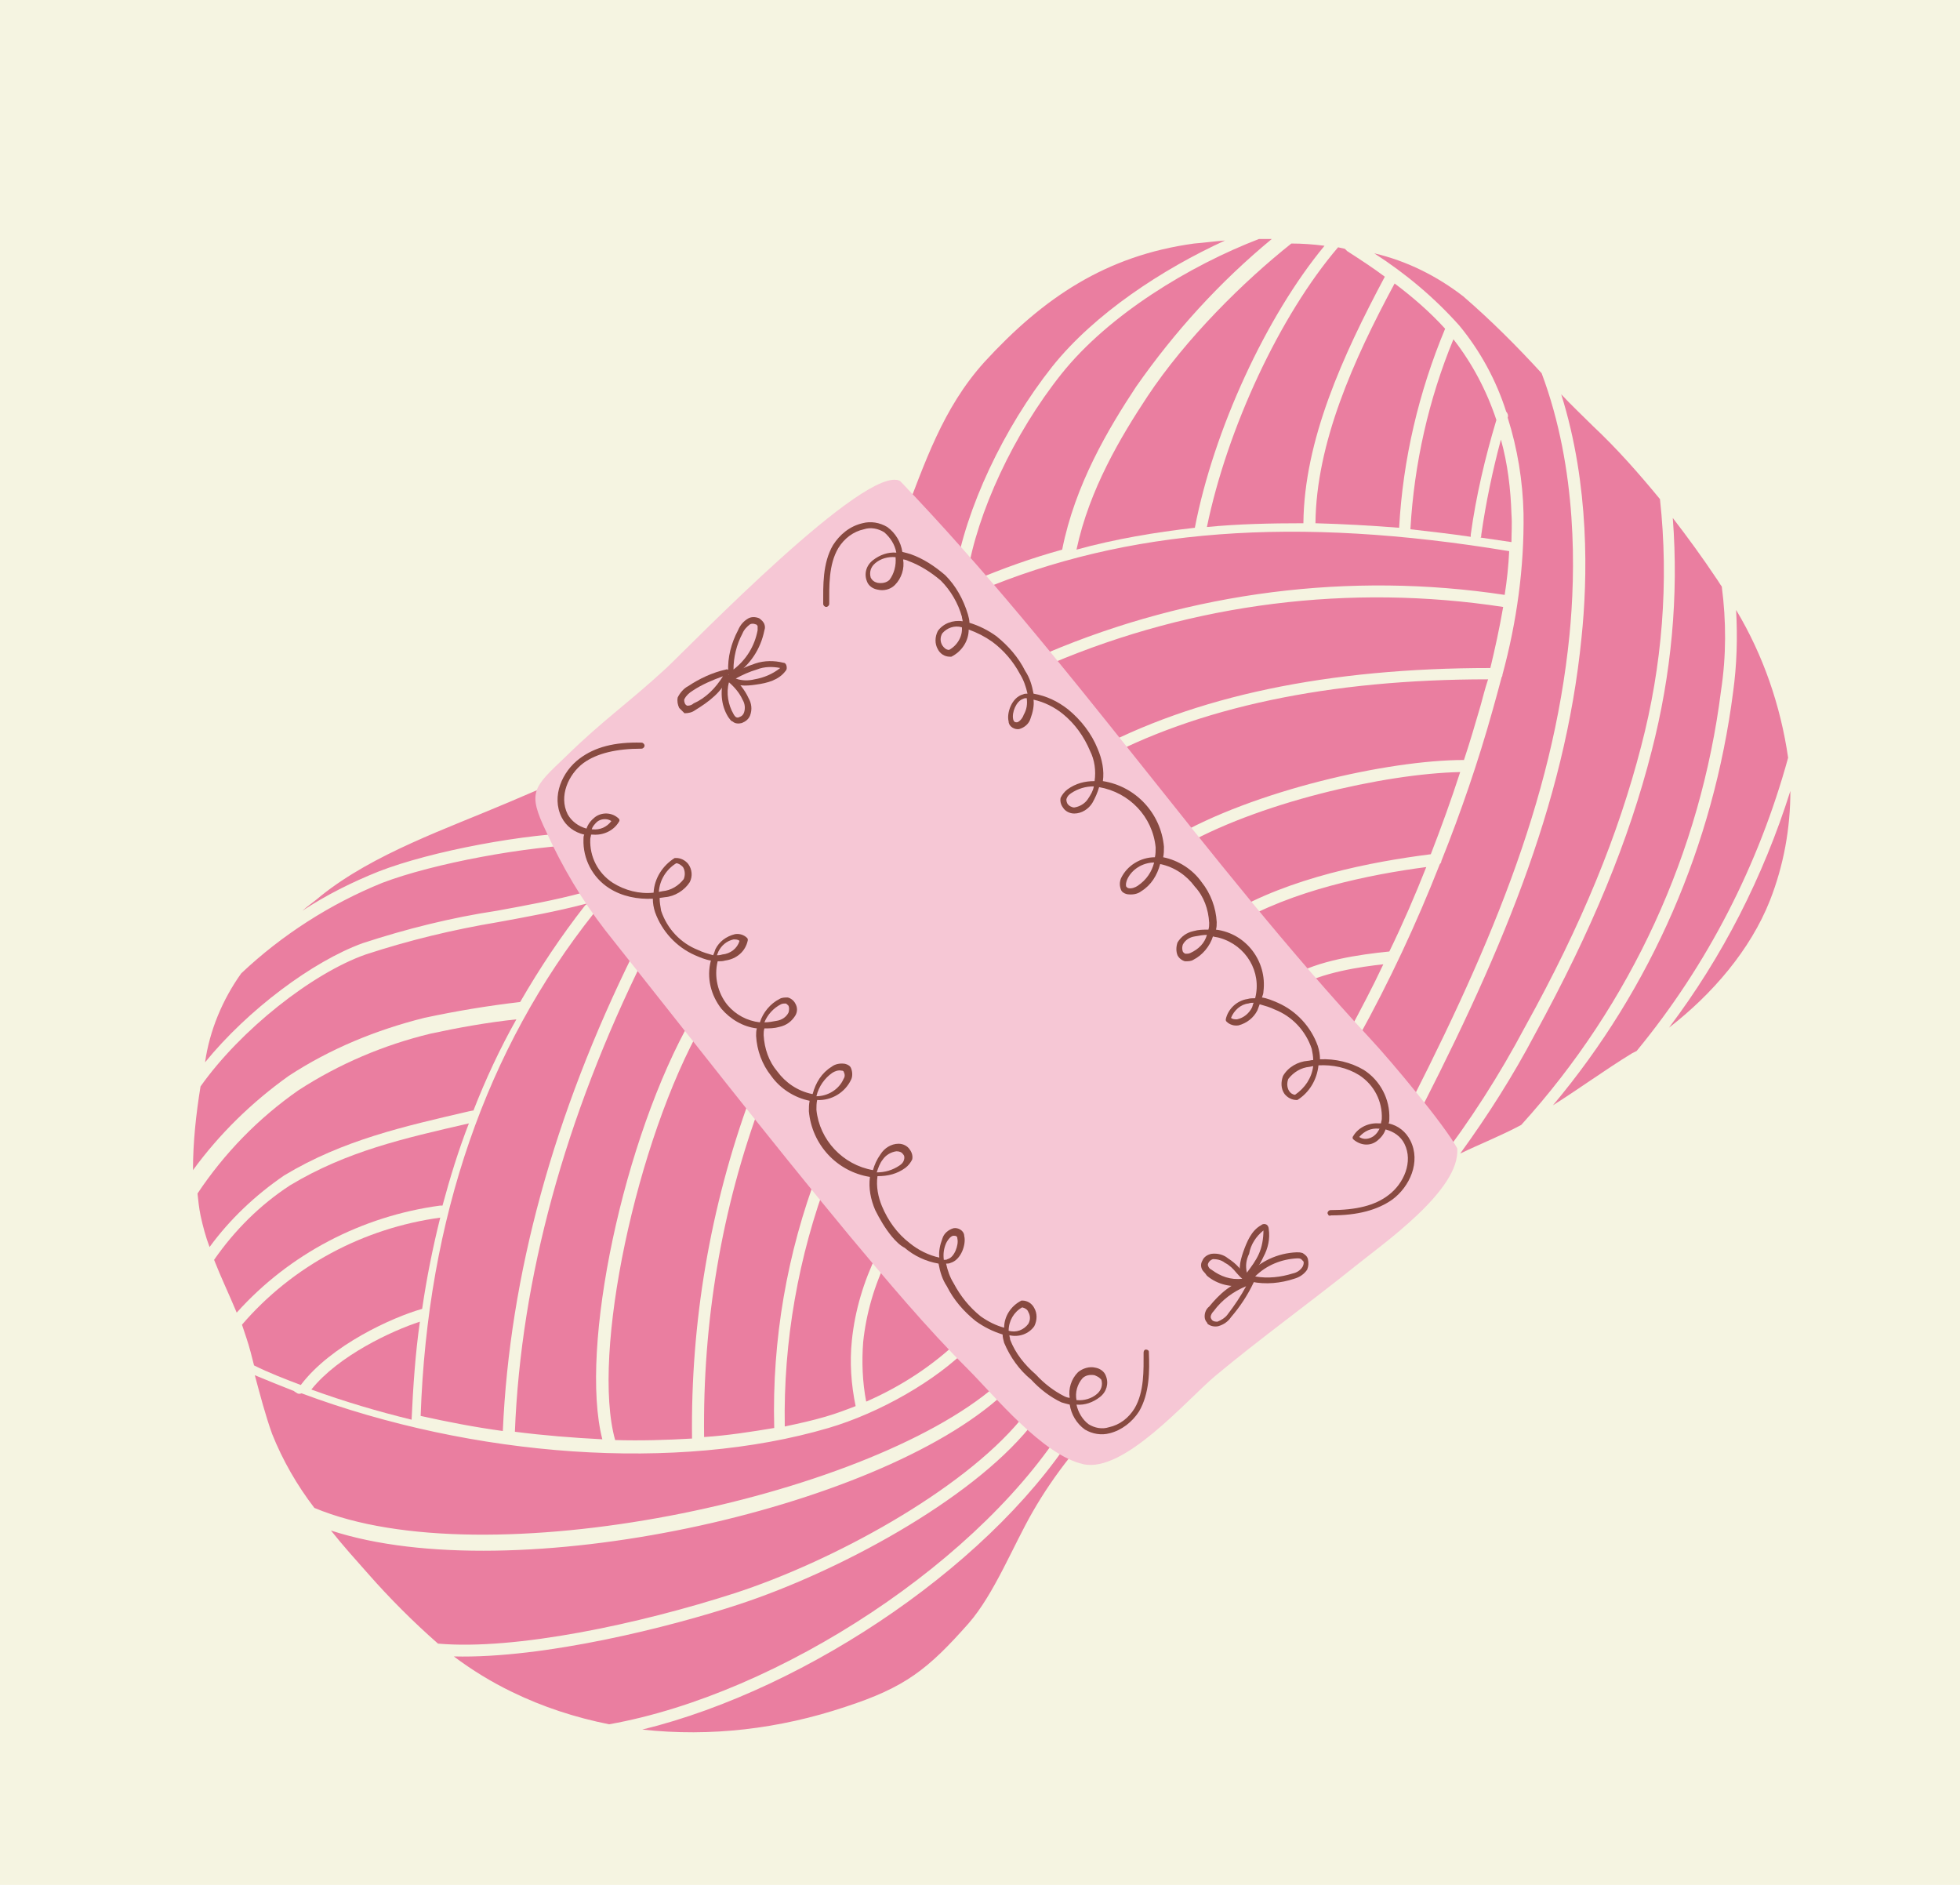 <?xml version="1.0" encoding="utf-8"?>
<!-- Generator: Adobe Illustrator 24.3.0, SVG Export Plug-In . SVG Version: 6.00 Build 0)  -->
<svg version="1.1" id="Layer_25" xmlns="http://www.w3.org/2000/svg" xmlns:xlink="http://www.w3.org/1999/xlink" x="0px" y="0px"
	 viewBox="0 0 260 250" style="enable-background:new 0 0 260 250;" xml:space="preserve">
<style type="text/css">
	.st0{fill:#F5F4E1;}
	.st1{fill:#EA7EA0;}
	.st2{fill:#F6C7D5;}
	.st3{fill:#884A41;}
</style>
<rect class="st0" width="260" height="250"/>
<path class="st1" d="M185,37.6c-5.5,10.2-10.4,21.2-10.5,31.8c3.6,0.1,7.3,0.3,11.1,0.6l0,0c0.5-9.1,2.6-18,6.1-26.4
	C189.7,41.4,187.4,39.4,185,37.6z"/>
<path class="st1" d="M192.8,45c-3.3,8-5.2,16.5-5.7,25.1c0,0,0,0.1,0,0.1c2.6,0.3,5.3,0.6,8,1c0-0.1,0-0.2,0-0.3
	c0.7-5.1,1.9-10.2,3.4-15.2C197.2,51.8,195.3,48.2,192.8,45z"/>
<path class="st1" d="M196.4,71.3c1.4,0.2,2.7,0.4,4.1,0.6c0-1.2,0.1-2.4,0-3.7c-0.1-3.3-0.5-6.7-1.4-9.9c-1.1,4.1-2,8.4-2.6,12.6
	C196.5,71.1,196.5,71.2,196.4,71.3z"/>
<path class="st1" d="M221.4,136.3c5.7-4.4,10.8-10.3,13.4-16.9c1.8-4.6,2.7-9.5,2.7-14.5C233.9,116.3,228.5,126.9,221.4,136.3z"/>
<path class="st1" d="M217.1,139.4c9.4-11.4,16.2-24.7,20.1-38.9c-1-6.9-3.3-13.6-6.9-19.6c0.2,3.7,0.1,7.3-0.4,10.9
	c-2.6,20.2-10.8,39.2-23.9,54.8c3.5-2.2,6.9-4.7,10.5-6.9L217.1,139.4z"/>
<path class="st1" d="M228.3,91.6c0.7-4.6,0.7-9.2,0.1-13.8c-0.3-0.4-0.5-0.8-0.8-1.2c-1.8-2.7-3.7-5.3-5.7-7.9
	c0.8,10.4-0.2,20.8-2.8,30.9c-3,11.8-7.9,23.7-15.5,37.6c-2.9,5.5-6.2,10.7-9.9,15.8c2.7-1.3,5.5-2.4,8.1-3.8
	C216.4,133.1,225.6,113,228.3,91.6z"/>
<path class="st1" d="M160.1,69.9c4.1-0.4,8.4-0.5,12.8-0.5c0.1-11,5.2-22.2,10.8-32.7c-1.6-1.2-3.3-2.3-5-3.4
	c-0.1-0.1-0.2-0.2-0.3-0.3l-0.9-0.2C169.8,41.8,162.8,56.8,160.1,69.9z"/>
<path class="st1" d="M39.9,183.7c4-5.3,12.2-9,16.1-10.1c0.6-4.1,1.4-8.1,2.4-12.1c-10.2,1.4-19.6,6.4-26.3,14.2
	c0.2,0.6,0.4,1.2,0.6,1.8c0.4,1.2,0.7,2.4,1,3.6C35.7,182.1,37.8,182.9,39.9,183.7z"/>
<path class="st1" d="M54.6,188.3c0.2-4.4,0.5-8.8,1.1-13c-3.7,1.2-10.8,4.5-14.4,9C45.7,185.9,50.1,187.2,54.6,188.3z"/>
<path class="st1" d="M137,200.5c5.8-10.1,14.2-17.3,22.8-24.8c9-7.9,20-15,30.4-21.1l0.4-0.2c4.4-5.7,8.3-11.8,11.7-18.2
	c7.6-13.7,12.4-25.6,15.4-37.2c2.8-10.7,3.7-21.8,2.5-32.8c-2.8-3.4-5.7-6.7-8.9-9.7c-1.4-1.4-2.9-2.8-4.2-4.2
	c3.8,12.1,3.5,24.5,2.7,32.2c-2.2,22.3-10.9,42.7-23.3,66.5c-0.2,0.4-0.7,0.5-1.1,0.3c-0.1,0-0.2-0.1-0.2-0.2
	c-0.2-0.2-0.2-0.6-0.1-0.9c12.3-23.7,20.9-43.9,23.1-66c0.8-8.2,1.1-21.9-3.7-34.7c-3.3-3.6-6.7-7-10.4-10.2
	c-3.5-2.7-7.5-4.7-11.8-5.7c4.2,2.7,8,5.9,11.3,9.6c2.8,3.4,4.9,7.3,6.2,11.4c0.2,0.2,0.3,0.5,0.2,0.8c1.3,4.1,2,8.4,2.1,12.7
	c0.1,7.2-0.9,14.4-2.8,21.4l0,0c0,0.1,0,0.2-0.1,0.3c-0.4,1.5-0.8,3-1.2,4.4c-1.9,6.8-4.2,13.5-6.8,20c0,0.2-0.1,0.3-0.2,0.4
	c-3.1,7.9-6.7,15.6-10.8,23c-0.2,0.4-0.6,0.6-1,0.4c-0.4-0.2-0.6-0.6-0.4-1c0,0,0-0.1,0.1-0.1c1.6-3,3.2-6,4.6-9
	c-2.9,0.3-8.3,1.1-11.4,3c-0.3,0.2-0.8,0.1-1-0.2c0,0-0.1-0.1-0.1-0.1c-0.2-0.4-0.1-0.8,0.3-1.1c0,0,0,0,0,0c3.5-2.1,9-2.9,13-3.3
	c1.8-3.7,3.4-7.4,4.9-11.2c-7.6,1-17.8,3.1-25.4,7.6c-0.3,0.2-0.8,0.1-1-0.2c0,0-0.1-0.1-0.1-0.1c-0.2-0.4-0.1-0.8,0.3-1.1
	c8.1-4.8,18.9-6.9,26.8-7.9c1.4-3.6,2.7-7.2,3.9-10.9c-10,0.2-27.1,4.1-37.3,10.1c-0.3,0.2-0.7,0.1-1-0.2l-0.1-0.1
	c-0.2-0.4-0.1-0.8,0.3-1.1c10.6-6.2,28.5-10.3,38.6-10.3c0.8-2.4,1.5-4.8,2.2-7.2c0.3-1.1,0.6-2.3,1-3.5c-21.1,0-38.6,3.7-52,11
	c-0.3,0.2-0.8,0.1-1-0.2l-0.1-0.1c-0.2-0.4,0-0.8,0.3-1c13.8-7.5,31.6-11.2,53.1-11.2c0.6-2.5,1.2-5.2,1.7-8.1
	c-20.3-3.1-41-0.5-59.9,7.5c-0.3,0.1-0.7,0-0.9-0.2c0-0.1-0.1-0.1-0.1-0.2c-0.2-0.4,0-0.8,0.4-1c19.1-8.1,40.2-10.8,60.7-7.7
	c0.3-1.9,0.5-3.8,0.6-5.8c-28.4-4.7-50.7-3-70.4,5.3c-0.3,0.1-0.7,0.1-0.9-0.2c-0.1-0.1-0.1-0.1-0.1-0.2c-0.2-0.4,0-0.8,0.4-1
	c3.8-1.6,7.7-3,11.7-4.1c1.7-8.6,6.1-16,9.8-21.6c5.1-7.3,11.1-13.9,18-19.6H167c-9.1,3.5-19.9,10-26.2,17.9s-11.2,18.4-12.5,26.7
	c-0.1,0.4-0.5,0.7-0.9,0.7c-0.2,0-0.3-0.1-0.5-0.3c-0.1-0.2-0.2-0.4-0.2-0.6c1.4-8.6,6.4-19.3,12.9-27.5c5.6-7,14.6-12.9,22.9-16.7
	c-1.4,0.1-2.8,0.3-4.1,0.4c-11.7,1.6-20,7.2-27.8,15.7c-5.6,6.2-7.9,13.4-10.9,21.1c-2.7-0.1-4.5,3.4-5.4,5.6
	c-1.6,4-5.3,7.6-8.5,10.4c-11,9.7-24.9,15.6-38.3,21.3c-8.2,3.5-17.9,6.8-24.9,12.4c-0.8,0.7-1.7,1.3-2.5,2
	c3.2-2.1,6.6-3.8,10.1-5.2c6.9-2.7,19.6-5.1,27.7-5.2c0.4,0,0.7,0.4,0.7,0.9c0,0.4-0.3,0.6-0.7,0.7c-7.9,0.2-20.4,2.5-27.2,5.1
	c-6.9,2.8-13.3,6.9-18.7,12c-2.5,3.5-4.2,7.6-4.8,11.8c5.7-7,14.3-13.4,20.9-15.8c5.8-1.9,11.8-3.4,17.8-4.3
	c3.8-0.7,7.7-1.4,11.4-2.4c0.4-0.1,0.8,0.1,0.9,0.6s-0.1,0.8-0.6,0.9l0,0c-3.8,1-7.7,1.7-11.5,2.4c-6,1-11.8,2.4-17.6,4.3
	c-7.1,2.5-16.6,10-21.9,17.5c-0.6,3.7-1,7.4-1,11.1c3.5-4.8,7.8-9,12.7-12.5c5.5-3.6,11.6-6.1,18-7.7c4.2-0.9,8.4-1.6,12.7-2.1
	c2.6-4.5,5.4-8.7,8.6-12.8c0.3-0.3,0.8-0.4,1.1-0.1s0.4,0.8,0.1,1.1c-14.3,18-22.1,40.5-23,66.7c3.6,0.8,7.2,1.5,10.9,2
	c0.9-20.6,6.7-41.9,17.4-63.5c0.2-0.4,0.6-0.6,1-0.5s0.6,0.6,0.5,1c0,0,0,0.1-0.1,0.1c-10.6,21.4-16.4,42.7-17.2,63
	c3.9,0.5,7.7,0.8,11.6,1c-3.1-12.1,2.8-40,11.9-55.9c0.2-0.4,0.7-0.4,1.1-0.2c0.3,0.2,0.4,0.6,0.3,1c-8.8,15.5-14.8,43.8-11.6,55.2
	l0,0c3.4,0.1,6.8,0,10.2-0.2c-0.2-15.4,2.4-30.7,7.7-45.2c0.1-0.4,0.6-0.6,1-0.5s0.6,0.6,0.5,1c-5.3,14.2-7.8,29.3-7.6,44.5
	c3.1-0.2,6.3-0.7,9.3-1.2c0,0,0-0.1,0-0.1c-0.3-11.6,1.7-23.1,5.8-33.9c0.2-0.4,0.6-0.6,1-0.4c0.4,0.2,0.6,0.6,0.4,1
	c-4,10.6-6,21.9-5.8,33.2c1.9-0.4,3.7-0.8,5.4-1.3c1.4-0.4,2.7-0.9,4-1.4c-0.6-2.9-0.8-5.8-0.5-8.7c0.4-4,1.6-7.9,3.3-11.4l0.6-1.4
	c0.2-0.4,0.6-0.6,1-0.4c0.4,0.2,0.6,0.6,0.4,1l-0.6,1.4c-1.7,3.4-2.8,7.2-3.2,11c-0.2,2.6-0.1,5.3,0.4,7.9c4.6-2,8.9-4.8,12.5-8.3
	c0.3-0.3,0.8-0.3,1.1,0c0.3,0.3,0.3,0.8,0,1.1c0,0,0,0,0,0c-4.3,4.4-11.8,8.7-18.6,10.7c-20.1,5.9-47.1,3.9-69.9-4.6
	c-0.2,0.1-0.5,0.1-0.7-0.1c-0.1,0-0.1-0.1-0.2-0.1c0,0-0.1-0.1-0.1-0.1c-1.8-0.7-3.5-1.4-5.2-2.1c0.7,2.6,1.4,5.3,2.3,7.8
	c1.4,3.5,3.3,6.8,5.6,9.8c22.5,9.4,73-1.2,90.4-16.2c0.4-0.2,0.8-0.1,1.1,0.2c0.2,0.3,0.2,0.7-0.1,0.9
	C116.4,200.3,68,210.9,43.9,203c1.6,2,3.3,3.9,4.9,5.7c2.9,3.3,6,6.4,9.3,9.3c10.3,0.9,26.7-2.6,39.4-6.7c12.9-4.2,30-13.5,37.9-23
	c0.3-0.3,0.8-0.4,1.1-0.1c0.3,0.3,0.4,0.8,0.1,1.1c0,0,0,0,0,0c-8,9.8-25.5,19.2-38.6,23.5c-9.1,3-25.8,7.2-37.8,6.9
	c2.4,1.8,5,3.4,7.7,4.7c4.1,2,8.4,3.4,12.9,4.3c22.5-4,49.9-21.9,61.2-40.9c0.2-0.4,0.7-0.5,1.1-0.3c0,0,0,0,0,0
	c0.4,0.2,0.5,0.7,0.3,1.1c0,0,0,0,0,0c-10.8,18.2-36.1,35.4-58.2,40.8c9.1,1,18.2-0.1,26.9-3c8-2.6,11-5,16.4-11.1
	C131.9,211.4,134.4,205,137,200.5z"/>
<path class="st1" d="M152.2,52.6c-3.5,5.3-7.7,12.3-9.4,20.3c5.1-1.4,10.4-2.3,15.7-2.9c2.5-13,9.5-28.1,17.2-37.4
	c-1.5-0.2-3-0.3-4.4-0.3C165,37.3,157.3,44.9,152.2,52.6z"/>
<path class="st1" d="M37.7,155.9c7.8-4.7,15.9-6.5,24.5-8.5l0.5-0.1c0,0,0.1,0,0.1,0c1.6-4.1,3.5-8.2,5.7-12.1
	c-3.8,0.4-7.7,1.1-11.4,1.9c-6.2,1.5-12.1,4-17.5,7.5c-5.3,3.7-9.8,8.3-13.4,13.7c0.1,1,0.2,1.9,0.4,2.9c0.3,1.4,0.7,2.9,1.2,4.2
	C30.5,161.7,33.9,158.5,37.7,155.9z"/>
<path class="st1" d="M58.4,159.9c0.1,0,0.2,0,0.3,0c1-3.7,2.1-7.3,3.5-10.9c-8.7,2-16.2,3.7-23.7,8.2c-4,2.6-7.4,6-10.1,9.9
	c0.9,2.3,2,4.6,3,7C38.4,166.3,48,161.3,58.4,159.9z"/>
<path class="st2" d="M119.4,63.8c22.2,23.1,40.6,50.5,62.4,74c2.8,3,9.9,11.5,11.5,14.5c0.5,5.5-9.9,12.7-13.6,15.7
	c-6.1,4.9-12.5,9.5-18.5,14.5c-3.8,3.2-12.1,12.9-17.5,11.7s-11.8-9.1-15.3-12.6c-5.6-5.6-10.7-11.7-15.8-17.8
	c-11.1-13.4-21.5-26.8-32.3-40.4c-3.1-4-5.7-8.4-7.8-13c-2.6-5.4-1.8-5.9,2.6-10.1c4.9-4.8,8.2-7,13.3-11.7
	C91.8,85.4,115,61.4,119.4,63.8C123.9,68.4,117.3,62.7,119.4,63.8z"/>
<path class="st3" d="M176.2,161.1c-0.1-0.1-0.1-0.2-0.1-0.2c0-0.2,0.2-0.4,0.4-0.4c3.4,0,5.9-0.6,7.7-2c2-1.5,3.3-4.4,2.1-6.8
	c-0.5-1-1.4-1.6-2.5-1.9c-0.2,0.6-0.6,1.1-1.1,1.5c-1,0.8-2.3,0.6-3.2-0.2c-0.1-0.1-0.1-0.3,0-0.4c0.7-1.2,2.1-1.8,3.4-1.7h0.3
	c0-0.2,0.1-0.4,0.1-0.6c0.1-2.3-1-4.5-3-5.8c-1.6-1-3.5-1.4-5.4-1.3c-0.2,1.9-1.2,3.6-2.8,4.6H172c-0.6,0-1.2-0.3-1.6-0.8
	c-0.5-0.7-0.5-1.6-0.2-2.4c0.7-1.2,2-1.9,3.3-2c0.2,0,0.4-0.1,0.7-0.1c0-0.5-0.1-1-0.2-1.5c-0.8-2.4-2.6-4.3-4.9-5.2
	c-0.6-0.3-1.3-0.5-2-0.7c-0.1,0.3-0.2,0.5-0.3,0.8c-0.5,1-1.4,1.7-2.5,2c-0.6,0.1-1.2-0.1-1.6-0.5c-0.1-0.1-0.1-0.2-0.1-0.3
	c0.3-1.4,1.5-2.5,2.9-2.7c0.3-0.1,0.7-0.1,1-0.1c0.9-3.5-1.2-7-4.7-8c-0.3-0.1-0.6-0.1-0.9-0.2c-0.4,1.3-1.4,2.5-2.6,3.1
	c-0.3,0.2-0.7,0.2-1.1,0.2c-0.4-0.1-0.8-0.4-1-0.8c-0.2-0.5-0.2-1.1,0-1.7c0.5-0.8,1.2-1.3,2.1-1.5c0.7-0.2,1.3-0.2,2-0.2
	c0.1-0.3,0.1-0.6,0.1-0.9c-0.1-1.8-0.7-3.5-1.9-4.8c-1.1-1.5-2.7-2.6-4.6-3h0c-0.4,1.5-1.2,2.8-2.5,3.6c-0.5,0.4-1.2,0.5-1.9,0.4
	c-0.4-0.1-0.7-0.3-0.8-0.6c-0.2-0.5-0.2-1,0-1.5c0.8-1.7,2.6-2.8,4.5-2.8c0.1-0.4,0.1-0.9,0.1-1.3c-0.4-4.1-3.5-7.3-7.5-8
	c-0.2,0.7-0.5,1.4-0.9,2.1c-0.5,0.8-1.4,1.4-2.4,1.4c-0.6,0-1.2-0.3-1.5-0.8c-0.3-0.4-0.4-0.9-0.3-1.3c0.2-0.4,0.5-0.8,0.9-1.1
	c1.1-0.8,2.3-1.1,3.6-1.1c0.2-1.4,0-2.8-0.6-4c-0.8-1.9-2-3.6-3.6-4.9c-1.1-0.9-2.5-1.6-3.9-1.9c0.1,0.8-0.1,1.7-0.4,2.5
	c-0.2,0.7-0.8,1.2-1.5,1.4c-0.6,0.1-1.3-0.3-1.4-0.9c0,0,0-0.1,0-0.1c-0.3-1.1,0.4-3.2,1.9-3.6c0.2-0.1,0.4-0.1,0.6-0.1
	c-0.2-0.9-0.5-1.8-1-2.6c-0.9-1.7-2.2-3.2-3.7-4.3c-1-0.7-2-1.2-3.1-1.6c0,1.5-0.9,2.9-2.3,3.6c0,0-0.1,0-0.2,0
	c-0.7,0-1.3-0.4-1.6-1c-0.4-0.7-0.4-1.6,0-2.4c0.7-1,2-1.5,3.3-1.3c0-0.2-0.1-0.4-0.1-0.6c-0.5-1.8-1.5-3.5-2.8-4.8
	c-1.3-1.1-2.7-2-4.3-2.6c-0.2-0.1-0.5-0.2-0.7-0.2c0.2,1.2-0.2,2.5-1.1,3.4c-0.6,0.6-1.5,0.8-2.3,0.6c-0.6-0.1-1.2-0.5-1.4-1.1
	c-0.4-1-0.1-2.1,0.8-2.8c0.9-0.7,2-1.1,3.1-1c-0.2-1.1-0.8-2-1.6-2.7c-0.8-0.5-1.8-0.7-2.7-0.4c-1.4,0.3-2.6,1.2-3.4,2.5
	c-1.3,2.2-1.2,5.1-1.2,7.4c0,0.2-0.2,0.4-0.4,0.4c-0.2,0-0.4-0.2-0.4-0.4c0-2.4-0.1-5.4,1.3-7.8c0.9-1.4,2.2-2.5,3.9-2.9
	c1.1-0.3,2.3-0.1,3.3,0.5c1.1,0.8,1.8,2,2,3.3c0.4,0.1,0.8,0.2,1.1,0.3c1.7,0.6,3.2,1.6,4.6,2.8c1.4,1.4,2.4,3.2,3,5.2
	c0.1,0.4,0.2,0.7,0.2,1.1c1.3,0.4,2.5,1,3.6,1.8c1.6,1.3,2.9,2.8,3.8,4.6c0.6,0.9,0.9,1.9,1.1,3c1.7,0.3,3.2,1,4.6,2.1
	c1.7,1.4,3.1,3.2,3.9,5.2c0.6,1.4,0.9,2.9,0.7,4.3c4.4,0.7,7.7,4.3,8.1,8.7c0,0.5,0,0.9-0.1,1.4l0,0c2,0.4,3.9,1.6,5.1,3.3
	c1.2,1.5,1.9,3.4,2,5.3c0,0.3,0,0.7-0.1,1c4,0.5,6.8,4.2,6.3,8.2c0,0.3-0.1,0.5-0.2,0.8c0.7,0.1,1.4,0.4,2.1,0.7
	c2.5,1.1,4.4,3.2,5.3,5.7c0.2,0.6,0.3,1.2,0.3,1.8c2-0.1,4.1,0.4,5.8,1.4c2.2,1.4,3.5,3.9,3.4,6.5c0,0.2,0,0.4-0.1,0.6
	c1.3,0.3,2.3,1.1,2.9,2.3c1.4,2.8-0.1,6.1-2.4,7.8c-2,1.4-4.6,2.1-8.1,2.1C176.3,161.3,176.2,161.2,176.2,161.1z M174.2,141.4
	l-0.5,0.1c-1.1,0.1-2.1,0.7-2.8,1.6c-0.2,0.5-0.2,1.1,0.1,1.6c0.2,0.3,0.5,0.5,0.8,0.5C173.1,144.3,174,143,174.2,141.4L174.2,141.4
	z M166.3,133c-0.2,0-0.4,0-0.7,0.1c-1,0.1-1.9,0.9-2.3,1.9c0.2,0.2,0.5,0.2,0.8,0.2c0.9-0.2,1.6-0.8,2-1.6
	C166.2,133.3,166.2,133.2,166.3,133z M160.1,124c-0.5,0-1.1,0.1-1.6,0.2c-0.7,0.1-1.3,0.5-1.6,1.1c-0.1,0.3-0.1,0.6,0,0.9
	c0.1,0.2,0.3,0.3,0.4,0.3c0.2,0,0.4,0,0.6-0.1C159,125.9,159.8,125.1,160.1,124z M153.1,114.4c-1.5,0-3,0.9-3.6,2.3
	c-0.1,0.3-0.2,0.6-0.1,0.9c0.1,0.1,0.2,0.2,0.3,0.2c0.4,0.1,0.9-0.1,1.2-0.3C152.1,116.7,152.8,115.6,153.1,114.4L153.1,114.4z
	 M118.8,73.9c-1-0.1-2,0.2-2.7,0.8c-0.6,0.5-0.8,1.2-0.6,1.9c0.2,0.4,0.5,0.6,0.9,0.7c0.6,0.1,1.2,0,1.6-0.4
	C118.6,76.1,118.9,75,118.8,73.9z M145.1,104.3c-1.1,0-2.1,0.3-3,0.9c-0.3,0.2-0.5,0.4-0.6,0.7c-0.1,0.2,0,0.5,0.1,0.7
	c0.2,0.3,0.6,0.5,0.9,0.5c0.7-0.1,1.4-0.5,1.8-1.1C144.7,105.4,145,104.9,145.1,104.3z M183,149.7h-0.1c-1-0.1-1.9,0.3-2.6,1.1
	c0.6,0.4,1.3,0.3,1.9-0.1C182.6,150.4,182.8,150.1,183,149.7z M127.6,83.2c-1-0.3-2,0.1-2.6,0.8c-0.3,0.5-0.3,1.1,0,1.6
	c0.2,0.3,0.5,0.6,0.9,0.6C127,85.6,127.7,84.4,127.6,83.2z M136.2,92.6c-0.2,0-0.3,0-0.5,0.1c-0.9,0.3-1.5,1.8-1.3,2.7
	c0.1,0.4,0.3,0.4,0.5,0.4s0.7-0.4,0.9-1C136.2,94.1,136.3,93.4,136.2,92.6L136.2,92.6z"/>
<path class="st3" d="M118.3,164c-0.9-1.1-1.6-2.3-2.2-3.5c-0.6-1.4-0.9-2.9-0.7-4.4c-4.4-0.7-7.7-4.3-8.1-8.7c0-0.5,0-0.9,0.1-1.4
	l0,0c-2-0.4-3.9-1.6-5.1-3.3c-1.2-1.5-1.9-3.4-2-5.3c0-0.3,0-0.7,0.1-1c-1.8-0.2-3.5-1.2-4.7-2.6c-1.4-1.8-2-4.1-1.4-6.4
	c-0.7-0.1-1.4-0.4-2.1-0.7c-2.5-1.1-4.4-3.2-5.3-5.7c-0.2-0.6-0.3-1.2-0.3-1.8c-2,0.1-4.1-0.3-5.8-1.4c-2.2-1.4-3.5-3.9-3.4-6.5
	c0-0.2,0-0.4,0.1-0.6c-1.3-0.3-2.4-1.1-3-2.3c-1.4-2.8,0.1-6.1,2.4-7.8c2-1.5,4.6-2.2,8.2-2.1c0.2,0,0.4,0.2,0.4,0.4
	c0,0.2-0.2,0.4-0.4,0.4c-3.3,0-5.9,0.6-7.7,1.9c-2,1.5-3.3,4.4-2.1,6.8c0.5,0.9,1.4,1.6,2.5,1.9c0.2-0.6,0.6-1.1,1.1-1.5
	c0.9-0.7,2.3-0.7,3.2,0.2l0,0c0.1,0.1,0.1,0.3,0,0.4c-0.7,1.2-2.1,1.8-3.4,1.7h-0.3c0,0.2-0.1,0.4-0.1,0.6c-0.1,2.3,1,4.5,3,5.8
	c1.6,1,3.5,1.5,5.4,1.3c0.1-1.9,1.2-3.6,2.8-4.6c0,0,0.1,0,0.2,0c0.6,0,1.2,0.3,1.6,0.8c0.5,0.7,0.6,1.6,0.2,2.4
	c-0.7,1.1-2,1.9-3.3,2l-0.7,0.1c0,0.6,0.1,1.1,0.2,1.7c0.8,2.4,2.6,4.3,4.9,5.2c0.6,0.3,1.3,0.5,2,0.7c0.1-0.2,0.2-0.5,0.3-0.8
	c0.5-1,1.4-1.7,2.6-2c0.6-0.1,1.2,0.1,1.6,0.5c0.1,0.1,0.1,0.2,0.1,0.3c-0.3,1.5-1.5,2.5-3,2.7c-0.3,0.1-0.7,0.1-1,0.1
	c-0.5,2,0,4.2,1.3,5.8c1.1,1.3,2.6,2.1,4.3,2.3c0.4-1.3,1.4-2.5,2.6-3.1c0.3-0.2,0.7-0.2,1.1-0.2c0.4,0.1,0.8,0.4,1,0.8
	c0.3,0.5,0.3,1.1,0,1.6c-0.5,0.8-1.2,1.3-2.1,1.5c-0.7,0.2-1.3,0.2-2,0.2c-0.1,0.3-0.1,0.6-0.1,0.9c0.1,1.8,0.7,3.5,1.8,4.8
	c1.1,1.5,2.7,2.6,4.6,3h0.1c0.4-1.5,1.2-2.8,2.5-3.6c0.5-0.4,1.2-0.5,1.8-0.4c0.4,0.1,0.7,0.3,0.8,0.6c0.2,0.5,0.2,1.1,0,1.5
	c-0.8,1.7-2.6,2.8-4.5,2.7c-0.1,0.4-0.1,0.9-0.1,1.3c0.4,4,3.5,7.3,7.5,8c0.2-0.7,0.5-1.4,1-2.1c0.5-0.8,1.4-1.4,2.4-1.4
	c0.6,0,1.2,0.3,1.5,0.8c0.3,0.4,0.4,0.9,0.3,1.3c-0.2,0.4-0.5,0.8-0.9,1.1c-1.1,0.8-2.3,1.1-3.7,1.1c-0.2,1.4,0.1,2.8,0.6,4
	c0.8,1.9,2,3.6,3.7,4.9c1.1,0.9,2.5,1.6,3.9,1.9c-0.1-0.8,0.1-1.7,0.4-2.5c0.2-0.7,0.8-1.2,1.5-1.4c0.6-0.1,1.3,0.3,1.4,0.9
	c0,0,0,0.1,0,0.1c0.3,1.1-0.4,3.2-1.8,3.6c-0.2,0.1-0.4,0.1-0.6,0.1c0.2,0.9,0.5,1.8,1,2.6c0.9,1.7,2.1,3.2,3.6,4.4
	c1,0.7,2,1.2,3.1,1.5c0-1.5,0.9-2.9,2.3-3.6c0,0,0.1,0,0.1,0c0.7,0,1.3,0.4,1.6,1c0.4,0.7,0.4,1.6,0,2.4c-0.7,1-2,1.5-3.3,1.2
	c0,0.2,0.1,0.4,0.1,0.6c0.7,1.8,1.9,3.3,3.4,4.6c1.1,1.2,2.4,2.2,3.8,2.9c0.2,0.1,0.5,0.2,0.7,0.2c-0.2-1.2,0.2-2.5,1.1-3.4
	c0.6-0.5,1.5-0.8,2.3-0.6c0.6,0.1,1.2,0.5,1.4,1.1c0.4,1,0.1,2.1-0.8,2.8c-0.9,0.7-2,1.1-3.1,1c0.2,1,0.8,2,1.6,2.6
	c0.8,0.5,1.8,0.7,2.7,0.4c1.4-0.3,2.6-1.2,3.4-2.5c1.3-2.2,1.2-5.1,1.2-7.4c0-0.2,0.1-0.4,0.3-0.4c0.2,0,0.4,0.1,0.4,0.3
	c0,0,0,0.1,0,0.1c0.1,2.4,0.1,5.4-1.3,7.8c-0.9,1.4-2.3,2.5-3.9,2.9c-1.1,0.3-2.3,0.1-3.3-0.5c-1.1-0.8-1.8-2-2-3.3
	c-0.4-0.1-0.8-0.2-1.1-0.3c-1.5-0.7-2.9-1.8-4-3c-1.6-1.3-2.8-3-3.6-4.9c-0.1-0.4-0.2-0.7-0.2-1.1c-1.3-0.4-2.5-1-3.6-1.8
	c-1.6-1.3-2.9-2.8-3.8-4.6c-0.6-0.9-0.9-1.9-1.1-3c-1.7-0.3-3.2-1-4.5-2.1C119.4,165.2,118.8,164.6,118.3,164z M126.9,164
	c-0.1-0.1-0.3-0.1-0.4-0.1c-0.3,0-0.7,0.4-1,1c-0.3,0.7-0.4,1.4-0.3,2.2c0.2,0,0.4,0,0.5-0.1c0.9-0.2,1.5-1.9,1.3-2.7
	C127,164.2,127,164.1,126.9,164z M135.6,173.4c-1.1,0.6-1.8,1.8-1.8,3.1c1,0.3,2-0.1,2.6-0.9c0.3-0.5,0.3-1.1,0-1.6
	C136.3,173.7,136,173.5,135.6,173.4L135.6,173.4z M119.8,153.1c-0.2-0.3-0.5-0.4-0.9-0.4c-0.7,0.1-1.4,0.5-1.8,1.1
	c-0.4,0.5-0.6,1.1-0.8,1.7c1.1,0,2.1-0.3,3-0.9c0.3-0.2,0.5-0.4,0.6-0.7C120,153.6,120,153.3,119.8,153.1L119.8,153.1z M145.9,182.8
	c-0.2-0.2-0.5-0.3-0.7-0.4c-0.6-0.1-1.2,0-1.6,0.4c-0.7,0.8-1,1.9-0.8,2.9c1,0.1,2-0.2,2.7-0.8c0.6-0.5,0.8-1.2,0.6-1.9
	C146,182.9,145.9,182.8,145.9,182.8L145.9,182.8z M111.9,142.1c-0.1-0.1-0.2-0.1-0.3-0.1c-0.4-0.1-0.9,0.1-1.2,0.3
	c-1,0.7-1.8,1.8-2.1,3.1c1.5,0,3-0.9,3.6-2.3C112.1,142.8,112.1,142.5,111.9,142.1L111.9,142.1z M81.1,108.9
	c-0.6-0.4-1.4-0.3-1.9,0.1c-0.3,0.3-0.6,0.6-0.7,1h0.1C79.6,110.1,80.5,109.7,81.1,108.9z M104.5,133.3c-0.1-0.1-0.2-0.2-0.3-0.2
	c-0.2,0-0.4,0-0.6,0.1c-1,0.5-1.8,1.4-2.2,2.4c0.5,0,1.1-0.1,1.6-0.2c0.7-0.1,1.3-0.5,1.6-1.1c0.1-0.3,0.1-0.7,0-0.9
	C104.6,133.4,104.5,133.3,104.5,133.3z M89.7,114.5c-1.3,0.8-2.2,2.2-2.3,3.8l0.5-0.1c1.1-0.1,2.1-0.7,2.8-1.6
	c0.2-0.5,0.2-1.1-0.1-1.6C90.3,114.7,90,114.5,89.7,114.5z M98.1,124.8c-0.2-0.2-0.5-0.2-0.8-0.2c-0.9,0.2-1.6,0.8-2,1.6
	c-0.1,0.2-0.1,0.3-0.2,0.5c0.2,0,0.4,0,0.7-0.1C96.9,126.5,97.8,125.8,98.1,124.8z"/>
<path class="st3" d="M96.7,89.7L96.7,89.7c-0.1-0.1-0.1-0.2,0-0.3c-0.1-0.1-0.1-0.2-0.1-0.3c-0.1-1.9,0.4-3.8,1.3-5.5
	c0.3-0.7,0.7-1.2,1.4-1.6c0.4-0.2,0.9-0.2,1.4,0c0.3,0.2,0.6,0.5,0.7,0.8c0.1,0.3,0.1,0.5,0,0.8c-0.5,2.5-1.9,4.6-4,6
	C97.1,89.8,96.9,89.8,96.7,89.7z M100.4,82.9c-0.1-0.1-0.1-0.1-0.2-0.1c-0.2-0.1-0.5-0.1-0.7,0c-0.4,0.3-0.8,0.7-1,1.2
	c-0.8,1.5-1.2,3.2-1.2,4.8c1.7-1.3,2.8-3.1,3.2-5.2c0-0.2,0-0.3,0-0.5C100.5,83,100.5,83,100.4,82.9z"/>
<path class="st3" d="M96.6,90.1L96.6,90.1c-0.1-0.1-0.2-0.4,0-0.5c0,0,0,0,0,0c0.1-0.1,0.2-0.1,0.3-0.1c1-0.6,2.1-1.1,3.3-1.5
	c1.2-0.4,2.5-0.4,3.7-0.1c0.2,0,0.3,0.1,0.4,0.3c0.1,0.3,0.1,0.6-0.1,0.8c-0.9,1.2-2.4,1.6-3.9,1.8C99,91,97.4,91.1,96.6,90.1z
	 M103.5,88.6c-1-0.2-2.1-0.2-3.1,0.2c-1,0.3-1.9,0.7-2.8,1.2c0.8,0.3,1.7,0.3,2.5,0.1C101.3,89.9,102.5,89.4,103.5,88.6z"/>
<path class="st3" d="M96.9,95.5c-0.1-0.1-0.2-0.3-0.3-0.4c-1-1.6-1.1-3.6-0.5-5.4c0.1-0.2,0.3-0.3,0.5-0.2c0,0,0,0,0,0
	c0.1,0,0.1,0.1,0.2,0.1c0.1,0,0.1,0,0.2,0.1c1,0.8,1.8,1.8,2.3,2.9c0.4,0.7,0.5,1.5,0.2,2.3c-0.2,0.5-0.6,0.8-1.1,1
	C98,96,97.5,96,97.2,95.7C97.1,95.7,97,95.6,96.9,95.5z M96.7,90.5c-0.4,1.4-0.1,3,0.6,4.2c0.1,0.2,0.2,0.3,0.3,0.4
	c0.2,0.1,0.3,0.1,0.5,0c0.3-0.1,0.5-0.3,0.6-0.6c0.2-0.6,0.1-1.2-0.2-1.7C98.1,91.9,97.4,91.1,96.7,90.5L96.7,90.5z"/>
<path class="st3" d="M90.3,94.1c-0.1-0.1-0.1-0.1-0.2-0.2c-0.2-0.4-0.3-0.9-0.2-1.4c0.3-0.6,0.8-1.2,1.4-1.5c1.5-1,3.2-1.8,5-2.2
	c0.2-0.1,0.4,0.1,0.5,0.3c0,0.2,0,0.3-0.2,0.4c0,0.1,0,0.1,0,0.2c-0.7,2-2.6,3.4-4.4,4.5c-0.4,0.3-0.9,0.4-1.4,0.4
	C90.7,94.5,90.5,94.3,90.3,94.1z M95.9,89.7c-1.4,0.5-2.8,1.1-4,1.9c-0.5,0.3-0.9,0.7-1.1,1.1c-0.1,0.2,0,0.5,0.1,0.7
	c0.1,0.1,0.2,0.2,0.3,0.2c0.3,0,0.6-0.1,0.8-0.3C93.6,92.6,94.9,91.3,95.9,89.7z"/>
<path class="st3" d="M165.4,169.7c-0.1-0.1-0.1-0.4,0-0.5c1.7-1.9,4.1-3,6.6-3.1c0.3,0,0.5,0,0.8,0.1c0.3,0.2,0.6,0.4,0.7,0.8
	c0.1,0.5,0.1,0.9-0.1,1.4c-0.4,0.6-1,1-1.7,1.2c-1.8,0.6-3.8,0.8-5.7,0.4c-0.1,0-0.2-0.1-0.2-0.1
	C165.6,169.9,165.5,169.8,165.4,169.7C165.4,169.8,165.4,169.7,165.4,169.7z M172.7,167.1c0,0-0.1-0.1-0.1-0.1
	c-0.2-0.1-0.3-0.1-0.5-0.1c-2.1,0.1-4.1,0.9-5.6,2.4c1.7,0.3,3.4,0.1,5-0.4c0.5-0.1,1-0.4,1.3-0.9c0.1-0.2,0.2-0.5,0.1-0.7
	C172.8,167.2,172.7,167.1,172.7,167.1z"/>
<path class="st3" d="M165,169.8c-0.9-1-0.5-2.5-0.1-3.7c0.5-1.4,1.1-2.9,2.4-3.6c0.2-0.2,0.6-0.2,0.8,0c0.1,0.1,0.2,0.3,0.2,0.5
	c0.2,1.3-0.1,2.6-0.7,3.7c-0.5,1.1-1.2,2.1-1.9,3c0,0.1,0,0.2-0.1,0.3C165.4,170.1,165.2,170.1,165,169.8
	C165,169.9,165,169.9,165,169.8L165,169.8z M167.6,163.2c-1,0.8-1.7,1.9-1.9,3.1c-0.4,0.8-0.5,1.6-0.3,2.5c0.6-0.8,1.2-1.6,1.6-2.5
	C167.4,165.4,167.6,164.3,167.6,163.2L167.6,163.2z"/>
<path class="st3" d="M159.7,168.7c-0.4-0.4-0.5-1-0.2-1.5c0.2-0.5,0.7-0.8,1.2-0.9c0.8-0.1,1.6,0.1,2.2,0.6c1.1,0.7,1.9,1.6,2.5,2.7
	c0,0.1,0.1,0.1,0.1,0.2c0,0,0.1,0.1,0.1,0.2c0,0.2-0.1,0.4-0.3,0.5c-1.9,0.3-3.8-0.1-5.2-1.3C159.9,168.9,159.8,168.8,159.7,168.7z
	 M164,168.8c-0.4-0.5-0.9-1-1.5-1.3c-0.5-0.4-1.1-0.5-1.6-0.5c-0.3,0.1-0.5,0.3-0.6,0.5c-0.1,0.2-0.1,0.3,0,0.5
	c0.1,0.2,0.2,0.3,0.4,0.4c1.2,0.9,2.6,1.4,4.1,1.2C164.5,169.4,164.3,169.1,164,168.8L164,168.8z"/>
<path class="st3" d="M160.1,175.4c-0.2-0.2-0.3-0.5-0.3-0.8c0-0.5,0.2-1,0.6-1.3c1.3-1.6,3-3.2,5.1-3.6c0.1,0,0.1,0,0.2,0
	c0.1-0.1,0.3-0.2,0.4-0.1c0.2,0.1,0.3,0.3,0.2,0.5c-0.8,1.7-1.8,3.2-3,4.6c-0.4,0.6-1,1-1.7,1.2c-0.5,0.1-1,0-1.4-0.3L160.1,175.4z
	 M165.3,170.6c-1.7,0.7-3.2,1.8-4.3,3.3c-0.2,0.2-0.4,0.5-0.4,0.8c0,0.1,0.1,0.3,0.2,0.4c0.2,0.2,0.5,0.2,0.7,0.2
	c0.5-0.2,1-0.5,1.3-0.9C163.8,173.1,164.6,171.9,165.3,170.6z"/>
</svg>

